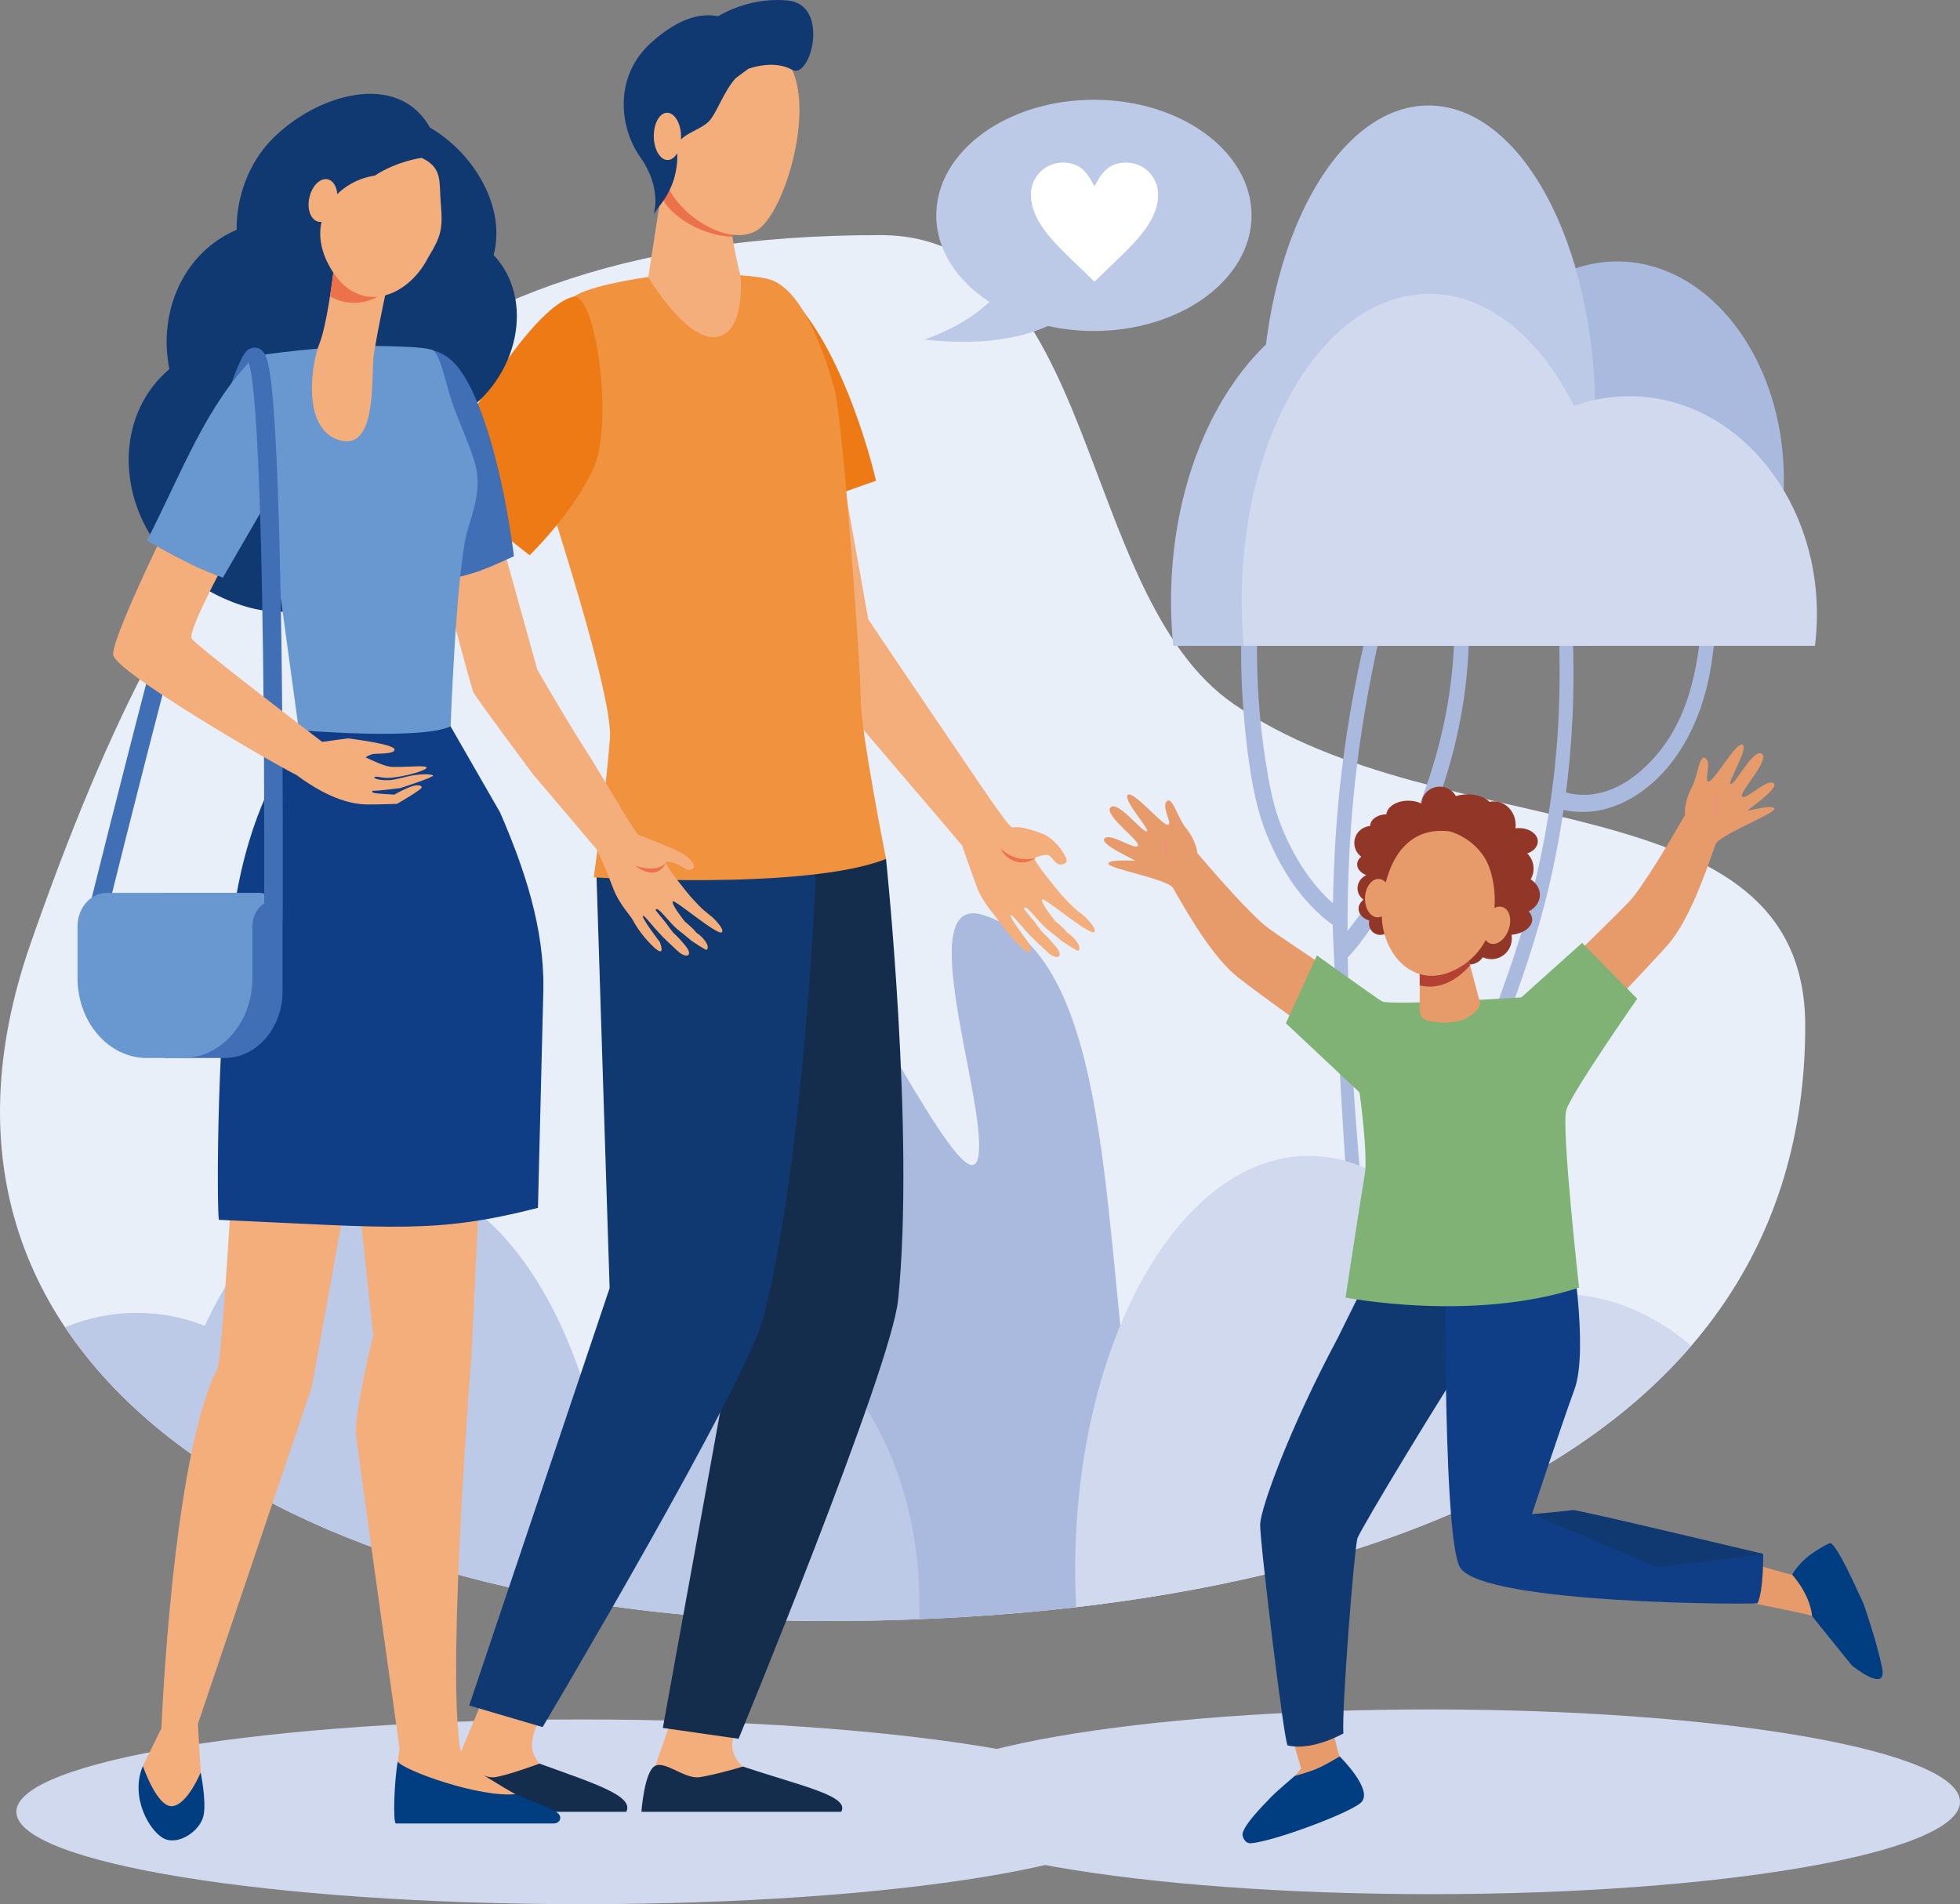 <?xml version="1.0" encoding="UTF-8"?><svg id="a" xmlns="http://www.w3.org/2000/svg" viewBox="0 0 1262.8 1227.06"><rect x="0" y="0" width="1262.8" height="1227.06" fill="#808080" stroke="none"/><path d="M567.06,151.5c141.66,0,125.5,231.56,227.77,302.15,135.37,93.42,368.25,47.16,368.25,207.5,0,281.46-302.07,383.44-631.24,383.44S-78.22,888.47,19.8,607.74C117.81,327.02,237.89,151.5,567.06,151.5Z" style="fill:#e9eff8; fill-rule:evenodd;"/><path d="M753.65,1013.13s65.37-163.28,43.49-199.71c-30.16-50.36-67.72,104.15-69.55,90.58-17.3-128.26-13.68-289.98-94.54-314.48-45.97-13.95,3.03,120.76-2.68,155.5-5.69,34.69-67.31-95.95-114.41-161.5-47.12-65.58-90.79-22.67-63.49,56.84,26.38,76.92,76.99,122.17,66.59,132.41-17.26,16.91-107.45-57.08-125.52-17.59-22.19,48.44,162.75,133.89,144.18,143.54-18.57,9.64-106.66-35.67-106.66,2.87s97.92,60.75,94.77,77.44c-5.14,27.01-57.8-54.67-63.75-17.2-6.1,38.32,103.79,41.21,99.94,71.18-1.62,12.79-17.28,6.18-27.31,11.56,73.26-.13,145.11-5.34,212.57-16.46l6.36-14.97Z" style="fill:#aab9de; fill-rule:evenodd;"/><path d="M375.37,889.94c22.96-27.4,52.57-43.91,84.89-43.91,72.96,0,132.11,84.04,132.11,187.72,0,3.23-.06,6.45-.17,9.64-19.98,.79-40.11,1.18-60.36,1.18-214.01,0-407.56-66.01-489.89-189.32,14.51-5.98,30.01-9.22,46.1-9.22s30.03,2.91,43.91,8.32c27.25-58.97,68.56-96.55,114.77-96.55,54.96,0,102.93,53.14,128.64,132.14Z" style="fill:#bcc9e7; fill-rule:evenodd;"/><path d="M955.07,672.06c11.37-29.62,22.48-59.25,30.57-90.06,24.85-94.82,18.85-163.93,17.92-197.16-.11-4.4,6.91-5.59,7.53-1.07,2.1,15.6,2.58,31.45,2.69,47.18,.17,26.6-1.45,53.2-4.84,79.78,18.22,4.75,35.47-2.37,49.57-15.17,24.31-22.07,33-51.47,36.82-84.04,.4-3.32,.51-6.48,3.22-8.41,.6-1.7,3.09-2.23,3.71,.32,3.85,3.97,1.98,11.94,1.39,17.07-8.02,69.38-50.1,103-83.98,102.71-3.71-.04-8.25-.22-12.28-1.35-2.43,16.59-5.57,33.08-9.41,49.39-7.33,31.06-17.59,61.05-28.88,90.75-38.63,101.57-50.96,153.45-61.93,182.84-1.67,5.92-10.38,3.44-8.87-2.54,.55-2.14,30.69-102.2,56.77-170.24Z" style="fill:#aab9de; fill-rule:evenodd;"/><path d="M800.28,405.04c.38-2.19,1.64-3.63,2.13-5.68,.64-2.71,5.04-2.97,5.5,0,.27,1.7,1.2,2.74,1.57,4.48,1.17,5.62-1.67,37.22,5.77,85.59,1.97,12.85,4.15,25.63,8.43,37.91,6.9,19.82,19.48,41.2,35.13,54.71,.5-28.33,2.19-56.63,5.58-84.76,2.02-16.85,4.58-33.61,7.7-50.28,1.5-8.12,3.15-16.2,4.9-24.26,1.85-8.45,3.6-16.57,7.63-24.22,1.24-2.36,4.78-1.26,4.78,1.35,.01,7.51-1.47,14.42-3.05,21.72-1.55,7.27-3.01,14.55-4.37,21.87-10.04,54.14-13.83,102.24-13.78,156.46,16.57-20.89,31.06-45.92,41.79-70.5,12.91-29.54,21.6-61.34,25.22-93.59,1.01-9.02,1.62-18.11,1.82-27.19,.1-4.7,.19-9.41,.28-14.1,.06-2.43,.98-9.71,5.05-7.58,3.74,1.96,3.39,6.35,3.71,10.18,.34,4.18,.37,8.35,.32,12.55-.1,8.03-.53,16.06-1.27,24.04-5.38,57.95-27.19,115.22-60.37,162.14-5.06,7.15-10.28,14.82-16.42,21.06,1.42,92.73,15.16,209.87,15.39,219.23,.06,2.08-.4,4.19-.71,6.23-.64,4.21-6.15,3.22-7.28,0-2.12-6.11-1.91-8.49-5.08-42.32-5.67-60.33-12.03-198.53-12.01-204.13-19.69-14.18-33.63-35.99-42.74-58.77-4.84-12.08-7.67-24.52-9.81-37.41-7.23-43.8-7.01-87.56-5.82-94.73Z" style="fill:#aab9de; fill-rule:evenodd;"/><path d="M935.66,329.37c-.75-6.69-1.13-13.52-1.13-20.47,0-77.55,48.09-140.42,107.4-140.42s107.4,62.86,107.4,140.42c0,6.95-.39,13.78-1.14,20.47h-212.52Z" style="fill:#aab9de; fill-rule:evenodd;"/><path d="M814.11,294.86c-.75-9.42-1.13-19.06-1.13-28.86,0-109.37,48.09-198.02,107.4-198.02s107.4,88.66,107.4,198.02c0,9.8-.39,19.45-1.14,28.86h-212.54Z" style="fill:#bcc9e7; fill-rule:evenodd;"/><path d="M1025.33,416.2c.95-9.43,1.44-19.06,1.44-28.87,0-109.36-60.96-198.02-136.16-198.02s-136.14,88.65-136.14,198.02c0,9.81,.49,19.44,1.44,28.87h269.43Z" style="fill:#bcc9e7; fill-rule:evenodd;"/><path d="M920.79,189.31c37.57,0,71.16,28.13,93.31,72.24,11.28-4.06,23.27-6.24,35.7-6.24,66.71,0,120.82,62.87,120.82,140.42,0,6.95-.44,13.78-1.28,20.47h-368.07c-.85-9.43-1.28-19.06-1.28-28.87,0-109.36,54.09-198.02,120.81-198.02Z" style="fill:#d0d9ee; fill-rule:evenodd;"/><path d="M843.29,744.84c46.81,0,88.62,37.92,116.25,97.36,14.05-5.45,28.99-8.39,44.46-8.39,31.79,0,61.26,12.39,85.55,33.53-83.28,96.77-229.32,148.93-396.2,168.3-.4-7.86-.62-15.83-.62-23.9,0-147.41,67.41-266.9,150.55-266.9Z" style="fill:#d0d9ee; fill-rule:evenodd;"/><path d="M962.19,584.6c-1.88-1.45-7.32-6.24-10.41-15.03-3.71-10.72-26.26-29.05-48.96-22.11-14.1,4.34-6.28-5.72,6.1-12.78-.52,.04-1.04,.06-1.57,.06-1.5,0-2.95-.16-4.31-.44-1.08,3.03-4.64,5.32-9,5.61,.33,1.04,.51,2.17,.51,3.32,0,2.75-1,5.26-2.67,7.18,3.23,1.37,5.38,3.83,5.38,6.63,0,3.14-2.72,5.85-6.64,7.09,3.13,1.66,5.24,4.73,5.24,8.24,0,2.25-.86,4.32-2.32,5.95,3.45,1.49,5.76,4.18,5.76,7.25,0,2.39-1.4,4.54-3.63,6.09,.58,1.04,.91,2.24,.91,3.52,0,4.02-3.26,7.27-7.29,7.27s-7.29-3.25-7.29-7.27c0-.65,.08-1.29,.25-1.9-4.12-1.35-6.96-4.29-6.96-7.7,0-2.24,1.23-4.28,3.23-5.8-2.39-1.75-3.91-4.41-3.91-7.4,0-3.69,2.32-6.88,5.72-8.48-3.54-1.32-5.94-3.9-5.94-6.85,0-1.9,.99-3.64,2.63-4.99-2.7-2-4.45-5.21-4.45-8.82,0-5.8,4.49-10.54,10.19-10.95,.06-4.15,4.65-7.5,10.3-7.5h.14c.45-4.93,6.6-8.83,14.13-8.83,3.19,0,6.14,.7,8.51,1.89,.27-6.08,5.43-10.94,11.76-10.94,4.52,0,8.44,2.47,10.41,6.1,2.27-.72,4.86-1.12,7.61-1.12,6.01,0,11.26,1.95,14.05,4.84,.9-.2,1.85-.31,2.81-.31,7.75,0,14.04,6.84,14.04,15.28,0,.71-.04,1.4-.13,2.08,.74-.1,1.5-.15,2.28-.15,6.69,0,12.11,3.85,12.11,8.6,0,3.41-2.79,6.36-6.84,7.75,2.53,2.36,4.13,5.85,4.13,9.74,0,2.55-.69,4.93-1.88,6.93,3.62,2.33,5.95,5.94,5.95,9.99,0,4.5-2.88,8.46-7.21,10.71,1.42,1.5,2.24,3.27,2.24,5.16,0,5.03-5.8,9.18-13.34,9.86,.14,.76,.21,1.56,.21,2.36,0,7.38-5.88,13.36-13.14,13.36-1.98,0-3.87-.45-5.55-1.25-1.83,2.8-4.95,4.65-8.49,4.65-5.63,0-10.19-4.67-10.19-10.42s4.56-10.42,10.19-10.42c.5,0,1.01,.04,1.49,.11,1.19-3.9,4.09-7.03,7.8-8.5,.11-3.12,2.45-5.88,6.02-7.66h0Zm-28.41-56.53c-.54,.32-1.1,.6-1.69,.83l.44,.1c.41,.1,1.95,.27,4.06,.48-1.03-.41-1.97-.89-2.81-1.42h0Zm-12.76-.27c-.31,.76-.75,1.48-1.32,2.14,1.25-.38,2.49-.69,3.72-.93-.86-.32-1.66-.72-2.4-1.21h0Zm45.76,18.45c.92,1.25,1.7,2.35,2.25,3.2,.43-.35,.88-.66,1.35-.95-1.1-.74-2.01-1.62-2.67-2.61-.3,.14-.62,.25-.93,.36Z" style="fill:#923628; fill-rule:evenodd;"/><path d="M375.22,1108.02c201.41,0,364.69,26.64,364.69,59.51s-163.28,59.52-364.69,59.52-364.7-26.65-364.7-59.52,163.28-59.51,364.7-59.51Z" style="fill:#d0d9ee; fill-rule:evenodd;"/><path d="M921.84,1101.56c188.3,0,340.96,26.65,340.96,59.52s-152.65,59.52-340.96,59.52-340.95-26.65-340.95-59.52,152.65-59.52,340.95-59.52Z" style="fill:#d0d9ee; fill-rule:evenodd;"/><path d="M312.59,1091.41l-19.64,47.32c-.85,5.2-4.21,18.17-4.21,22.93,0,17.82,78.89-15.14,61.21-23.09-1.6-.7-6.64-6.41-7.14-12.55-.83-9.34,6.63-21.11,6.63-21.11l-36.85-13.5Z" style="fill:#f4ae7c; fill-rule:evenodd;"/><path d="M284.25,1167.54s1.83-26.83,8.45-29.94c6.24-2.94,17.5,9,26.28,7.61,8.78-1.38,28.6-8.74,28.6-8.74,35.06,12.72,61.15,20.77,55.93,31.07h-119.26Z" style="fill:#142d4d; fill-rule:evenodd;"/><path d="M433.41,1105.6l-11.45,33.13c-.85,5.2-4.2,18.17-4.2,22.93,0,17.82,78.88-15.14,61.2-23.09-1.6-.7-6.62-6.41-7.14-12.55-.82-9.34,6.63-21.11,6.63-21.11l-45.05,.69Z" style="fill:#f4ae7c; fill-rule:evenodd;"/><path d="M542.3,479l28.56,74.48s18.64,177.78,7.77,284.19c-4.55,44.55-102.78,282.8-102.78,282.8l-48.8-7,50.63-279.08-9.32-111-34.05-213.33,107.99-31.06Z" style="fill:#142d4d; fill-rule:evenodd;"/><path d="M508.06,487.74l17.49,77.86s-7.27,178.65-33.38,282.37c-10.95,43.43-142.58,264.98-142.58,264.98l-47.29-13.93,90.47-268.96-8.43-264.9,12.41-62.2,111.33-15.23Z" style="fill:#0f3970; fill-rule:evenodd;"/><path d="M413.26,1167.54s1.88-26.57,8.97-29.68c6.71-3.11,19.04,8.74,28.54,7.35,9.47-1.38,28.01-6.83,28.01-6.83,37.85,12.71,68.86,18.86,63.23,29.16h-128.75Z" style="fill:#142d4d; fill-rule:evenodd;"/><path d="M672.19,537.48c-17.78-6.83-18.23-3.54-20.47-4.49-2.69-1.13-24.39-33.57-24.39-33.57,0,0-64.61-95.08-67.91-100.35l-21.09-118-60.54-5.45s26.31,127.69,28.81,134.09c2.53,6.41,104.65,124.49,113.31,135.22,0,0,5.67,16.61,9.59,26.99,3.9,10.38,12.13,18.43,13.67,21.11,.25,.43,5.88,9.26,15.69,18.17,8.47,7.7,3.94-3.55,3.94-3.55,0,0-13.13-17.22-11.62-18,1.18-.69,7.8,9.08,17.07,17.73,2.37,2.26,4.74,4.42,6.92,6.41,5.73,5.19,10.54,3.11,5.41-3.38-1.84-2.24-4.93-5.97-7.51-8.3-2.8-2.43-4.56-5.71-6.57-8.14-4.03-4.93-7.03-8.39-6.75-8.47,.38-.09,.27-1.65,2.86,.6,3.14,2.77,8.51,10.12,13.42,13.76,2.79,2.07,8.33,6.74,8.33,6.74,0,0,9.84,6.57,10.35,6.14,2.74-2.6-2.95-9.34-7.08-11.68-1.89-2.85-7.88-7.61-7.88-7.61,0,0-9.96-12.46-8.23-13.93,1.39-1.21,30.91,23.79,33.49,21.02,2.13-2.25-6.42-10.12-6.42-10.12,0,0-5.54-4.41-7.27-6.06-2.03-1.81-7.66-7.95-7.66-7.95,0,0-18.64-22.15-16.88-23.45,1.72-1.3,7.46-2.68,9.07-1.73,1.62,.95,3.68,4.33,5.3,5.28,1.62,.95,4.58,.86,5.91-1.13,1.33-1.98-4.74-9.69-4.74-9.69,0,0-5-6.23-10.15-8.22Z" style="fill:#f4ae7c; fill-rule:evenodd;"/><path d="M564.41,309.79l-73.37,25.87s-31.55-58.05-37.75-85.04c-7.51-32.87,6.77-70.16,10.84-70.16,11.5,.08,29-4.07,40.55,6.23,39.96,35.47,59.73,123.1,59.73,123.1Z" style="fill:#ed7a15; fill-rule:evenodd;"/><path d="M644.85,547.09c6.55,5.54,13.68,7.7,21.94,5.88-7.67,5.97-18.5,1.65-21.94-5.88Z" style="fill:#ec724c; fill-rule:evenodd;"/><path d="M416.58,178.64s-36.81,5.19-46.51,12.37c-10.92,8.05-44.72,45.68-44.72,45.68,0,0,70.36,202.95,67.62,239.03-2.72,36.16-10.45,89.62-10.45,89.62,0,0,136.61,8.73,188.36-11.85,0,0-16.34-81.84-16.34-103.29s-11.93-183.84-17.04-200.36c-3.81-12.46-18.37-64.8-43.31-70.24-24.98-5.54-77.61-.95-77.61-.95Z" style="fill:#f1923f; fill-rule:evenodd;"/><path d="M426.62,120.68l-8.94,57.96s26.16,44.29,46.02,38.06c16.69-5.19,13.37-39.1,13.37-39.1,0,0-9.08-34-6.36-50.95,2.74-17.04-44.09-5.97-44.09-5.97Z" style="fill:#f4ae7c; fill-rule:evenodd;"/><path d="M470.71,126.64c2.74-17.04-44.09-5.97-44.09-5.97l-.74,5.02c1.35,3.37,3.03,6.23,5.08,8.39,10.44,11.25,26.78,18,40.92,18.51-1.42-9.17-2.3-19.03-1.17-25.95Z" style="fill:#ec724c; fill-rule:evenodd;"/><path d="M448.72,33.93c-1.12-.89-30.21,62.31-18.95,85.58,11.28,23.28,42.26,39.31,58.41,28.61,17.88-11.79,38.96-82.78,18.49-109.43-20.42-26.72-57.94-4.76-57.94-4.76Z" style="fill:#f4ae7c; fill-rule:evenodd;"/><path d="M507.57,.33c-21.5-2.08-38.42,6.3-44.88,10.11-9.52-1.75-23.54-.53-43.02,16.92-23.9,21.35-21.14,54.05-7.08,74.03,14.1,19.9,8.62,36.49,8.62,36.49l5.67-7.76c4.13-5.79,7.11-12.38,8.49-19.38,.81-4.18,1.32-8.92,.73-12.99-1.51-10.96,14.4-12.95,20.75-19.69,4.91-5.19,9.36-19.12,17.21-27.75l8.04-5.95s16.23-6.24,28.17,.6c11.94,6.83,24.88-41.95-2.7-44.63Z" style="fill:#0f3970; fill-rule:evenodd;"/><path d="M438.79,87.8c.13,8.39-3.7,15.23-8.54,15.31-4.84,.08-8.89-6.66-9.02-15.05-.15-8.39,3.67-15.31,8.52-15.4,4.85-.08,8.89,6.66,9.05,15.14Z" style="fill:#f4ae7c; fill-rule:evenodd;"/><path d="M279.66,309.44l61.58,48.36s27.18-26.21,40.84-55.28c13.84-29.41,1.71-115.24-12.99-111.25-32.94,8.91-89.43,118.17-89.43,118.17Z" style="fill:#ed7a15; fill-rule:evenodd;"/><path d="M146.68,386.69c67.81,28.55,89.64-33.74,87.96-32.1,1.28-1.38,11.5-5.97,18.03-9.26,27.15-13.58,43.61-45.24,42.97-76.99,39-24.31,49.17-75.61,22.41-103.99,8.23-31.57-13.46-66.18-41.08-82.18-20.89-37.2-73.59-21.28-102.01,7.87-14.41,14.8-22.74,36.51-22.5,58.05-33.44,14.19-50.93,51.82-43.34,89.8-45.09,37.9-31.62,119.73,37.57,148.8Z" style="fill:#0f3970; fill-rule:evenodd;"/><path d="M67.69,593.71l-11.59-3.03c.22-.86,22.21-90.05,45.64-178.9,13.79-52.17,25.38-94.04,34.42-124.32,17.85-59.86,21.81-61.51,25.32-62.98l4.53,11.33c.85-.35,1.25-.87,1.29-.87-2.89,3.29-13.99,27.95-55.44,185.4-22.87,86.86-43.95,172.5-44.17,173.36Z" style="fill:#406fb5; fill-rule:evenodd;"/><path d="M459.05,591.12s-5.21-4.15-6.84-5.71c-1.88-1.72-7.19-7.52-7.19-7.52,0,0-17.51-20.93-15.86-22.15,1.66-1.12,6.65,.78,8.17,1.64,1.54,.95,3.43,1.82,4.95,2.77,1.54,.95,3.48,.52,4.74-1.3,1.28-1.82-4.04-6.83-6.22-8.13-6.79-4.24-27.24-11.85-29.34-12.72-2.54-1.04-26.23-42.99-35.49-56.75h0c-14.48-22.93-28.25-47.23-29.76-49.66l-31.18-112.03-45.37-4.5s32.86,124.83,35.22,130.81c1.12,2.94,38.82,53.46,38.82,53.46,20.12,23.71,37.91,44.56,41.21,48.62,0,0,6.61,14.96,10.26,24.74,3.65,9.69,10.89,17.21,12.33,19.81,.21,.35,4.71,9.52,13.92,18,7.96,7.26,3.73-3.38,3.73-3.38,0,0-12.33-16.18-10.88-16.96,1.11-.6,7.32,8.65,16.04,16.79,2.24,2.08,4.45,4.15,6.5,6.06,5.41,4.93,9.95,2.94,5.13-3.12-1.69-2.16-4.62-5.62-7.05-7.78-2.63-2.43-4.29-5.45-6.17-7.79-3.78-4.68-6.61-7.96-6.34-8.05,.38,0,.27-1.47,2.72,.7,2.94,2.59,7.99,9.43,12.6,12.89,2.63,1.98,7.86,6.4,7.86,6.4,0,0,9.25,6.31,9.74,5.8,2.61-2.33-2.75-8.74-6.64-10.99-1.78-2.68-7.39-7.18-7.39-7.18,0,0-9.37-11.68-7.73-13.06,1.33-1.21,29.1,22.49,31.55,19.9,2.02-2.07-6.02-9.6-6.02-9.6Z" style="fill:#f4ae7c; fill-rule:evenodd;"/><path d="M409.16,557.81s13.95,5.28,19.8-1.91c0,0-1.75,5.37-7.37,6.32-5.61,1.04-12.43-4.42-12.43-4.42Z" style="fill:#ec724c; fill-rule:evenodd;"/><path d="M214.81,622.78l25.69,237.65s-12.54,50.26-11.02,64.53c1.5,14.19,27.94,201.49,27.94,201.49l-1.2,10.3-.64,30.45,98.74,.78s-20.82-9.6-49.92-28.72c-2.15-1.38-7.1-5.88-8.32-14.88-7.78-57.7,7.61-250.19,7.61-250.19l12.11-250.61-100.98-.79Z" style="fill:#f4ae7c; fill-rule:evenodd;"/><path d="M158.63,667.77c-5.53,1.47-14.04,205.46-18.66,214.46-29.07,57.27-35.97,231.5-35.97,231.5l-12.01,24.4,2.77,23.53s21.7,12.89,36.92,4.16l-2.37-23.54-1.81-31.4,73.37-217.06,40.15-221.38-82.4-4.67Z" style="fill:#f4ae7c; fill-rule:evenodd;"/><path d="M346.6,778.33l3.48-140.67c.62-39.79-12.19-77.95-27.92-114.19l-33.28-57.87c-10.73,3.46-16.64-29.33-27.91-28.03-8.52,.95-14.33,3.03-22.23,3.55-14.85,.86-23.9,30.97-39.82,29.07-.08,.95-9.95,4.76-10.19,5.36-7.61,21.28-27.08,44.04-37.46,107.19-11.76,71.72-11.71,194.91-10.25,203.3,112.64,5.1,139.5,9.17,205.58-7.7Z" style="fill:#0f3d86; fill-rule:evenodd;"/><path d="M255.09,1175.06h101.94c3.78-.35,4.68-3.55,3.38-5.53-2.69-4.07-14.59-7.01-27.95-13.41-23.42,2.51-72.49-15.31-76.2-20.93-2.13,11.24-3.27,39.36-1.17,39.88Z" style="fill:#003d81; fill-rule:evenodd;"/><path d="M92.06,1138.04s9.08,26.64,18.85,25.86c9.8-.78,18.37-21.71,18.37-21.71,0,0,3.68,17.65,1.94,27.34-1.7,9.77-15.66,19.72-25.22,15.4-9.52-4.41-22.49-26.9-13.94-46.88Z" style="fill:#003d81; fill-rule:evenodd;"/><path d="M281.56,374.5s14.21-1.82,27.82-6.75c8.16-2.94,21.75-9.34,21.75-9.34,0,0-7.64-66.27-26.83-106.41-7.96-16.61-15.98-24.65-27.19-26.56l4.45,149.06Z" style="fill:#406fb5; fill-rule:evenodd;"/><path d="M306.24,299.49c-2.88-10.73-9.3-24.92-12.97-34.61-6.23-16.61-8.1-32.09-13.58-38.67-2.95-3.55-41-3.03-45.66-3.55-1.94-.18-9.55,.35-16.89,.78h0c-4.32,.52-47.19,3.98-53.38,6.66-30.89,30.97-45.82,72.67-69.03,118.17,0,0,17.38,10.21,31.25,16.7,6.02,2.77,17.59,7.27,17.59,7.27l26.75-46.11c.29-.26,1.67-1.73,2.07-.77,.62,1.56,20.16,145.16,20.16,145.16,0,0,79.2,6.67,97.78-2.51,0,0,3.44-95.85,10.28-123.96,2.53-10.38,10.3-27.25,5.65-44.55Z" style="fill:#6998d0; fill-rule:evenodd;"/><path d="M214.78,175.45s-4.01,33.68-8.98,46c-4.97,12.23-11.82,54.54,12.67,62.16,24.47,7.6,20.68-39.83,22.13-52.95,1.42-13.04,12.17-61.94,12.17-61.94l-37.99,6.74Z" style="fill:#f4ae7c; fill-rule:evenodd;"/><path d="M248.72,187.38c2.81-10.63,4.05-18.66,4.05-18.66l-37.99,6.74s-.81,6.9-2.18,15.52c13.47,7.52,26.91,4.19,36.12-3.59Z" style="fill:#ec724c; fill-rule:evenodd;"/><path d="M271.7,101.75s-15.26,1.73-30.31,11.45c-23.87,3.36-46.7,28.38-28.48,59.54,18.19,31.25,49.69,19.02,62.79-6.52,8.68-14.24,9.71-18.86,8.28-35.39-1.18-13.7,1.41-22.6-12.28-29.09Z" style="fill:#f4ae7c; fill-rule:evenodd;"/><path d="M217.05,130.1c-1.31,7.59-6.38,13.33-11.35,12.86-4.93-.55-7.9-7.08-6.57-14.66,1.31-7.59,6.38-13.33,11.35-12.86,4.92,.54,7.89,7.07,6.57,14.65Z" style="fill:#f4ae7c; fill-rule:evenodd;"/><path d="M182.04,593.19v45.59c0,23.7-16.71,42.99-37.32,42.99h-38.37v-106.4h60.22c4.15,0,7.88,1.82,10.64,4.93,2.96,3.2,4.82,7.79,4.82,12.89Z" style="fill:#406fb5; fill-rule:evenodd;"/><path d="M177.21,580.3h-.26c-7.9,0-14.32,7.35-14.32,16.44v33.57c0,28.38-19.99,51.47-44.65,51.47h-23.37c-24.66,0-44.65-23.09-44.65-51.47v-33.39c0-11.85,8.39-21.54,18.72-21.54h97.89c4.15,0,7.88,1.82,10.64,4.93Z" style="fill:#6998d0; fill-rule:evenodd;"/><path d="M182.14,592.25l-11.95-.09c.02-.78,.4-85.47-.74-171.8-.67-50.7-1.71-92.05-3.12-122.85-2.4-52.6-5.33-62.03-6.15-63.59-.14-2.86,1.3-9.43,1.3-9.43,2.14-.87,4.53-.61,6.48,.69,3.06,2.16,4.98,6.23,6.86,22.49,1.17,10.12,2.21,24.48,3.12,42.65,1.52,30.54,2.64,72.23,3.38,124.23,1.23,88.41,.83,176.82,.83,177.69Z" style="fill:#406fb5; fill-rule:evenodd;"/><path d="M242.07,511.19c1.52,.25,12.04,.86,12.04,.86,0,0,15.41-9.26,17.62-4.84,.66,1.3-15.97,10.81-15.97,10.81,0,0-16.11,.52-19.94,.35-7.16-.18-22.23-2.17-44.65-18.86-19.39-9.86-116.8-66.7-118.24-77.51-.85-6.4,13.98-39.8,28.33-69.99,6.36,3.55,16.19,8.91,24.7,12.98,4.02,1.81,10.52,4.42,14.37,5.97-9.31,17.99-18.12,36.5-16.97,40.32,1.01,3.37,84.21,66.78,84.21,66.78l16.61-2.25s29.31,3.55,29.98,7.01c.72,3.46-12.35,2.59-14.09,3.11-.99,.26-2.9,.95-4.55,2.08,4.82,2.25,12.46,5.96,16.75,6.14,9.81,.34,21.21-1.13,22.46,.26,1.44,1.64-13.52,6.23-24.07,6.83-4.31,.26-6.92-1.04-8.81-.69-2.55,.52,1.94,2.6,9.13,2.17,4.13-.26,11.29-2.51,15.81-3.2,7.44-1.04,11.57-.44,12.22,.18,1.01,1.04-21.08,8.13-21.08,8.13,0,0-14.4,1.91-17.7,1.73,0,0-2,.86,1.83,1.65Z" style="fill:#f4ae7c; fill-rule:evenodd;"/><path d="M906.58,521.51c4.29-1.07,8.62-2.31,12.81-3.95,4.75-1.82,10.88-3.88,14.62-4.11,7.93-.47,21.16,1.75,27.73,10.9,8.06,11.41,25.29,4.51,16.39,59.02-10.1,61.72-73.53,19.41-74.18,18.29-.7-1.13,6.01-10.59,6.01-10.59,0,0-12.31,21.87-12.2,21.03,.1-.79-43.48-77.9,8.81-90.58Z" style="fill:#923628; fill-rule:evenodd;"/><path d="M856.96,1105.67s4.39,23.43,6.63,27.22c2.24,3.77-15.35,24.95-25.09,21.72-5.55-1.83-5.33-8.88-5.33-8.88l5.11-6.09-8.44-29.53,27.11-4.45Z" style="fill:#e79b6b; fill-rule:evenodd;"/><path d="M955.07,859.09c-28.26,42.74-77.57,124.84-80.52,132.18-2.32,9.85-10.17,110.25-9.02,125.77-10.59,5.66-24.73,10.33-35.9,7.72-2.17-.5-18.1-132.93-17.74-142.54,.51-10.84,18.81-61.63,49.95-119.94l29.12-58.73c23.15,19.68,44.34,38.12,64.09,55.53Z" style="fill:#0f3970; fill-rule:evenodd;"/><path d="M863.15,1131.87s-9.95,5.99-14.91,7.99c-6.35,2.57-14.06,4.57-14.06,4.57,0,0-11.54,9.78-15.07,13.42-7.86,8.06-17.09,17.88-18.52,23.54-.44,1.82,1.43,6.74,5.33,6.41,15.14-1.29,63.22-19.33,70.86-26.14,8.72-7.84-13.62-29.79-13.62-29.79Z" style="fill:#003d81; fill-rule:evenodd;"/><path d="M1082.09,993.15s61.71,19.34,72.52,21.61c10.74,2.27,32.01,40.47,22.49,33.16-2.16-1.69-9.66-6.66-10.46-6.92-4.04-1.46-77.13-15.97-77.13-15.97l-7.43-31.88Z" style="fill:#e79b6b; fill-rule:evenodd;"/><path d="M1193.1,1073.18l-25.59-31.7s-.51-12.62-12.84-26.79c0,0,4.39-7.94,12.77-13.6,1.43-.97,11.24-7.66,12.47-6.48,4.83,4.28,12.47,20.79,20.76,38.85,0,0,8.58,24.45,11.97,41.42,3.39,16.97-19.54-1.69-19.54-1.69Z" style="fill:#003d81; fill-rule:evenodd;"/><path d="M940.87,1010.34c-12.61-18.99-9.37-238.73-9.37-238.73,0,0,67.9,15.58,79.8,25.23,0,0,12.76,72.23,3.1,98.48-8.79,24.14-27.39,80.4-27.39,80.4l149,25.6s.29,23.92-3.67,31.79c-.5,.89-175.82,.87-191.47-22.77Z" style="fill:#0f3d86; fill-rule:evenodd;"/><path d="M987,975.72s24.29-2.07,26.16-2.68c1.88-.62,122.84,28.28,122.84,28.28,0,0-67.33,9.32-69.85,8.08-2.45-1.26-79.15-33.67-79.15-33.67Z" style="fill:#0f3970; fill-rule:evenodd;"/><path d="M1049.29,581.37c9.59-9.99,29.63-44.57,36.4-56.33-.14-1.15-.79-7.94,4.47-17.97,3.75-7.07,4.54-21.48,8.8-18.41,4.18,3.06-1.66,15.69,2.16,14.89,3.82-.8,17.88-26.35,21.7-23.58,3.82,2.77-11.02,26.02-7.57,25.31,3.39-.71,14.57-23.39,19.97-19.48,5.41,3.92-15.64,25.46-12.75,27.57,2.95,2.09,15.85-11.82,20.18-8.67,4.4,3.15-18.53,18.16-16.51,17.75,2.02-.43,16.37-4.1,17.09-1.36,.86,3.11-34.68,16.42-37.92,22.9-6.13,17.44-16.79,49.23-31.22,65.4-17.73,19.81-59.32,62.74-59.32,62.74l-31.43-25.8s54.56-53.09,65.95-64.95Z" style="fill:#e79b6b; fill-rule:evenodd;"/><path d="M1102.71,510.29c1.37,1.63,2.23,3.57,2.81,5.54,0,.35,2.38,6.69-2.1,12.95,1.3-4.55,2.67-9.6-.71-18.5Z" style="fill:#ef8f7d; fill-rule:evenodd;"/><path d="M817.53,598.38c-11.24-8.06-37.34-38.33-46.13-48.63-.08-1.18-.65-7.97-7.79-16.84-4.97-6.28-8.42-20.26-11.96-16.46-3.6,3.77,4.47,15.11,.58,15.03-3.9-.1-22.42-22.61-25.67-19.17-3.25,3.41,15.65,23.54,12.18,23.46-3.53-.06-18.74-20.3-23.28-15.43-4.61,4.83,20.12,22.12,17.59,24.74-2.45,2.6-17.73-8.69-21.41-4.79-3.75,3.91,21.55,14.45,19.54,14.4-2.09-.04-16.87-1.02-17.08,1.83-.22,3.21,37.13,9.71,41.52,15.48,9.23,16.02,25.59,45.28,42.82,58.5,21.05,16.19,69.78,50.7,69.78,50.7l26.17-31.15s-63.44-42.1-76.85-51.64Z" style="fill:#e79b6b; fill-rule:evenodd;"/><path d="M751.92,538.39c-1.01,1.86-1.51,3.9-1.72,5.96,.07,.36-1.09,7.04,4.4,12.36-2.02-4.23-4.33-8.96-2.67-18.33Z" style="fill:#ef8f7d; fill-rule:evenodd;"/><path d="M848.45,615.66l-19.97,43.73,47.44,44.54s5.62,39.89,3.32,53.27c-2.31,13.38-12.33,78.93-12.33,78.93,0,0,81.82,16.11,150.45-6.39,0,0-11.54-103.42-8.22-114.45,3.32-11.05,45.7-71.7,45.7-71.7l-35.53-36-39.15,35.13s-84.99,5.53-89.89,2.49c-4.84-3.04-41.82-29.55-41.82-29.55Z" style="fill:#80b275; fill-rule:evenodd;"/><path d="M956.23,593.47c-2.23,6.48-.54,12.94,3.85,14.47,4.32,1.49,9.7-2.51,11.92-8.98,2.29-6.45,.53-12.92-3.79-14.42-4.39-1.53-9.76,2.5-11.98,8.94Z" style="fill:#e79b6b; fill-rule:evenodd;"/><path d="M879.45,578.43c-.24,6.83,3.32,12.53,7.92,12.71,4.61,.17,8.6-5.24,8.84-12.06,.24-6.85-3.31-12.52-7.92-12.69-4.61-.18-8.53,5.24-8.83,12.05Z" style="fill:#e79b6b; fill-rule:evenodd;"/><path d="M914.7,625.87c.07,.44,0,16.73,0,25.33,0,3.2,2.24,5.97,5.33,6.61,8.44,1.73,24.51,3.15,32.73-8.59,.73-1.06,.94-2.41,.65-3.69l-9.73-36.57-28.98,16.9Z" style="fill:#e79b6b; fill-rule:evenodd;"/><path d="M914.7,634.96c9.01,2.22,19.18-.02,28.98-9.29,1.23-1.15,2.38-2.37,3.46-3.62l-3.46-13.09-28.98,16.9v9.09Z" style="fill:#b34134; fill-rule:evenodd;"/><path d="M934.23,535.78s14.05,3.57,22.39,17.09c8.33,13.51,13.25,52.79-15.88,70.29-29.14,17.5-50.81-8.93-50.47-34.13,.28-25.22,11.18-57.53,43.97-53.25Z" style="fill:#e79b6b; fill-rule:evenodd;"/><path d="M704.79,64.29c-56.09,0-101.57,33.36-101.57,74.5,0,22.19,13.23,42.1,34.2,55.75-10.41,9.89-24.28,17.98-41.64,24.29,31.99,3.52,58.46,.6,79.42-8.75,9.36,2.08,19.29,3.21,29.59,3.21,56.09,0,101.57-33.35,101.57-74.5s-45.47-74.5-101.57-74.5Z" style="fill:#bcc9e7; fill-rule:evenodd;"/><path d="M705.18,120.15c5.12-10.25,10.24-15.37,20.49-15.37,11.31,0,20.49,9.18,20.49,20.49,0,20.49-20.49,35.82-40.98,56.31-20.5-20.49-40.98-35.82-40.98-56.31,0-11.31,9.18-20.49,20.49-20.49,10.25,0,15.37,5.12,20.5,15.37Z" style="fill:#fff; fill-rule:evenodd;"/></svg>